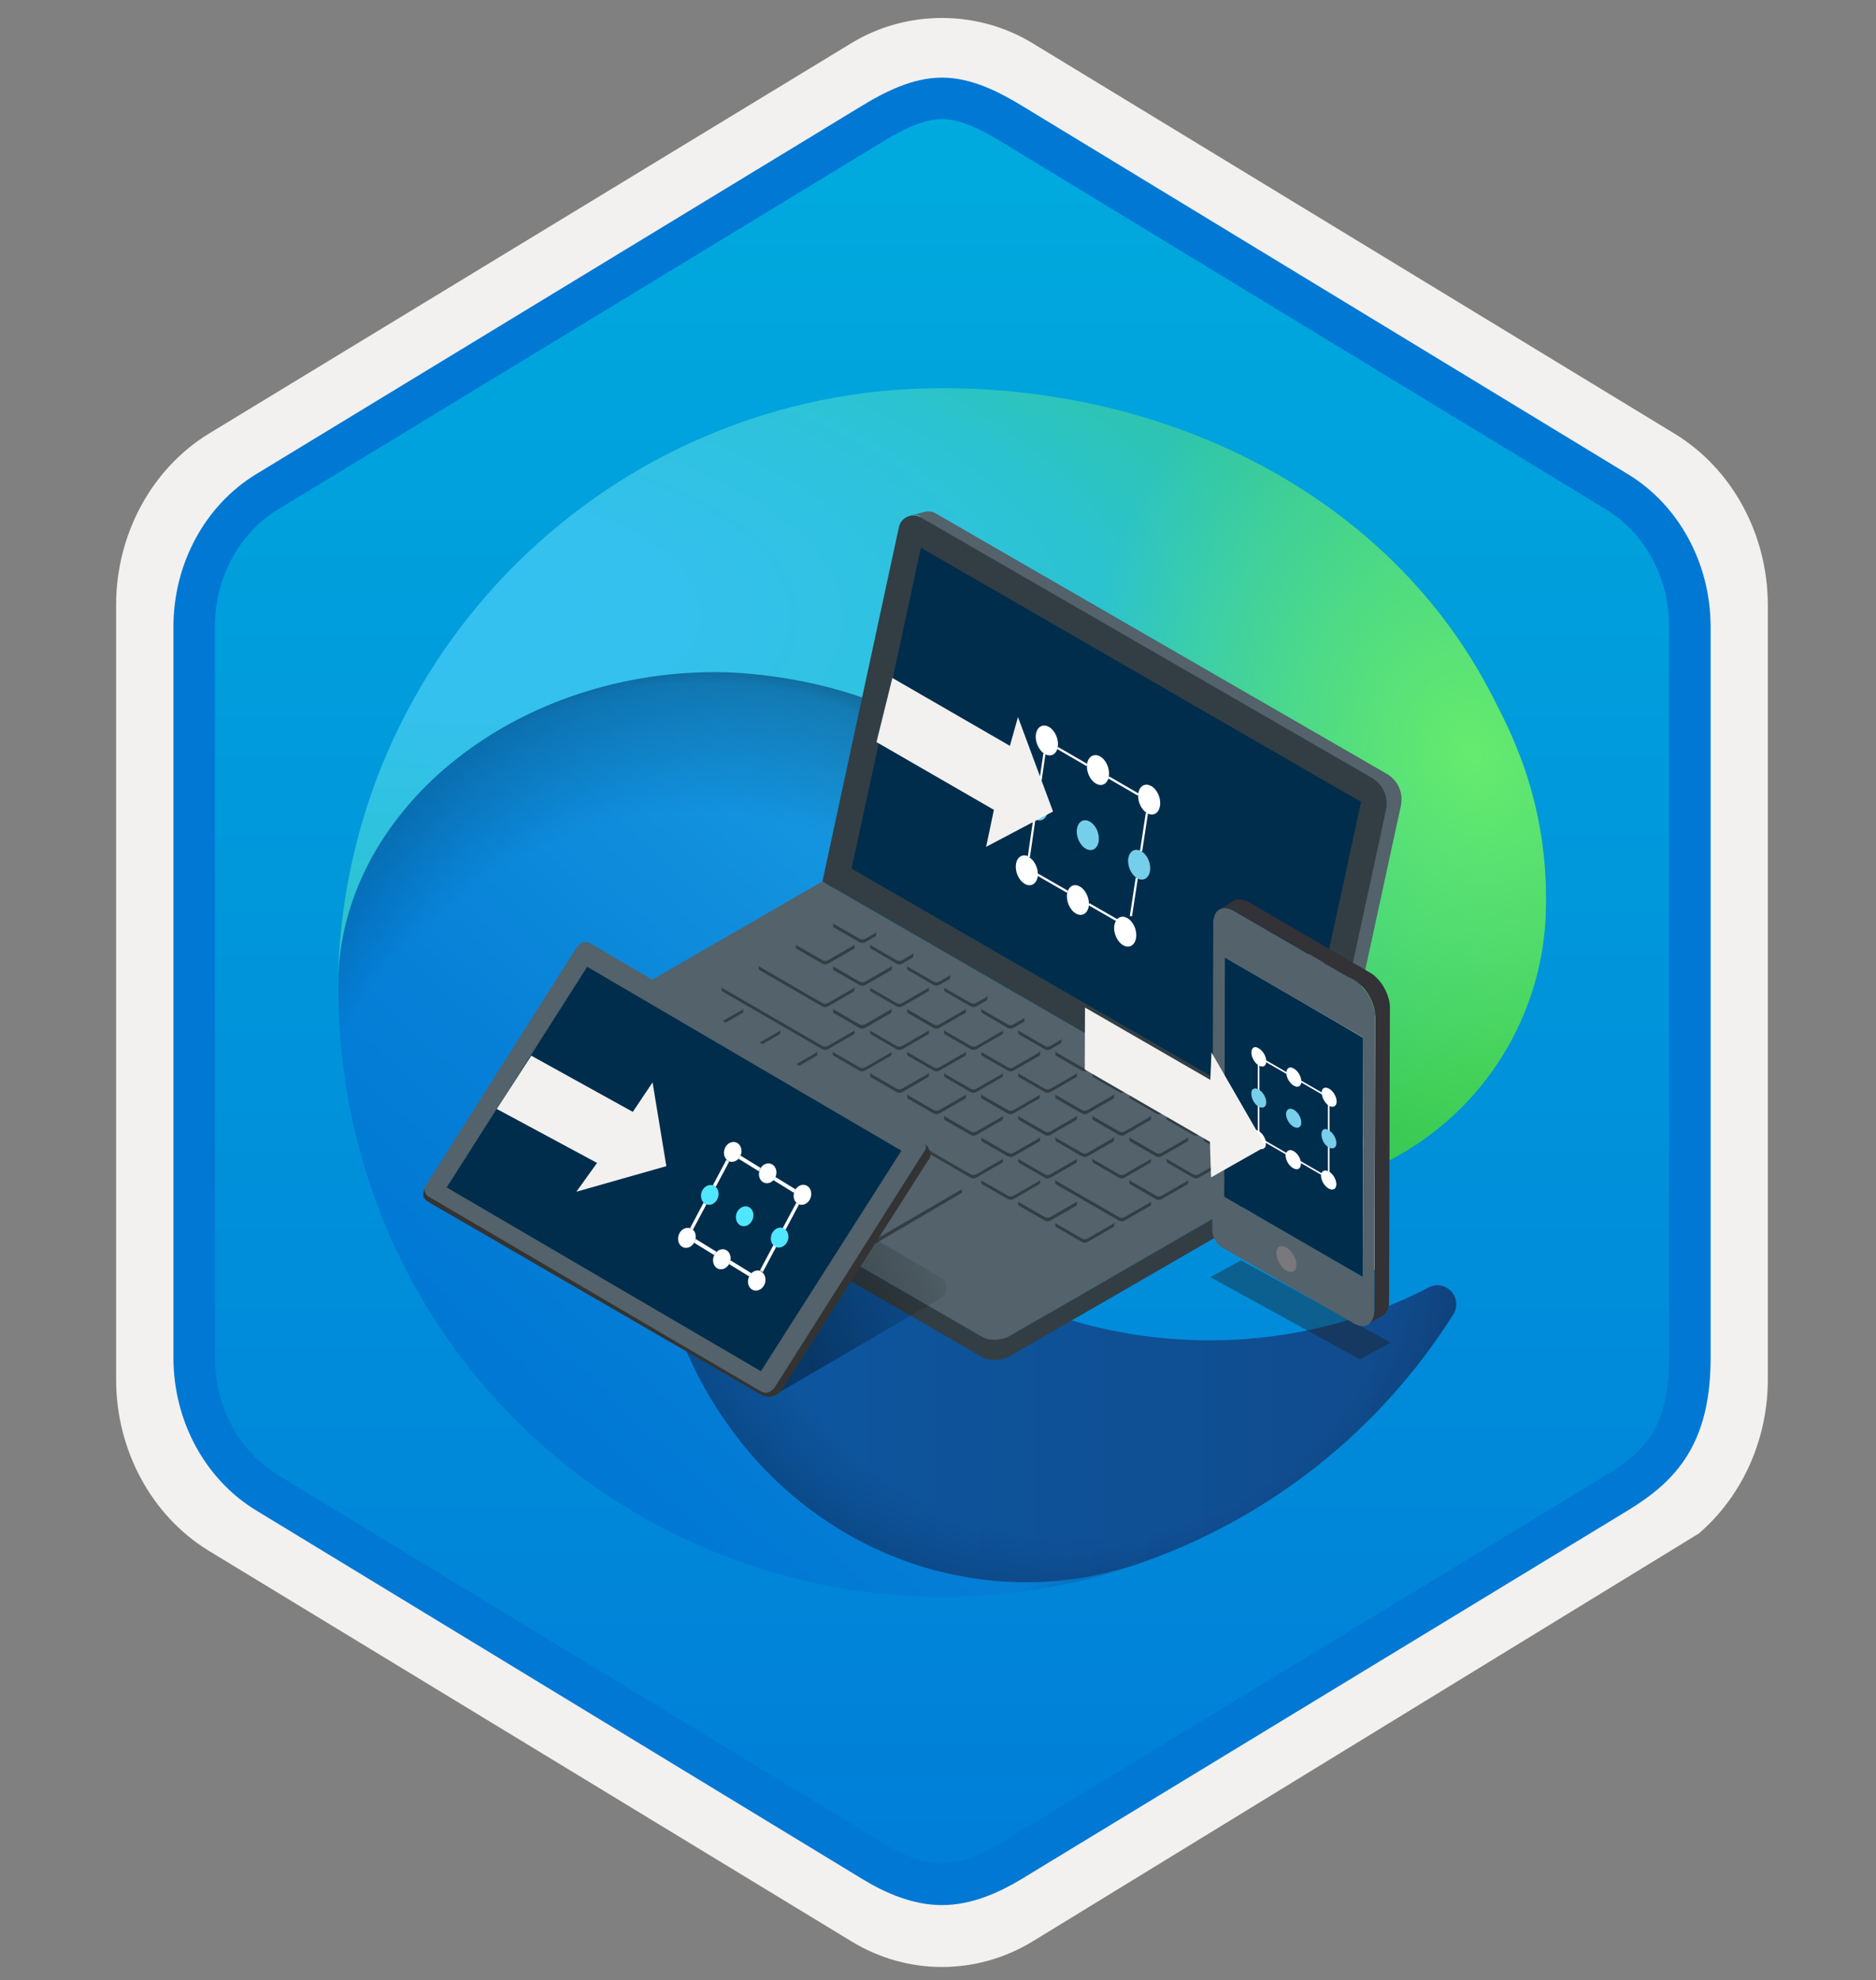 <svg width="181" height="191" viewBox="0 0 181 191" fill="none" xmlns="http://www.w3.org/2000/svg">
<rect x="0" y="0" width="181" height="191" fill="#808080" stroke="none"/>
<path d="M90.883 189.736C87.823 189.736 84.813 188.886 82.153 187.266L20.173 149.606C14.633 146.236 11.203 139.906 11.203 133.066V58.356C11.203 51.536 14.633 45.196 20.173 41.816L82.153 4.156C87.483 0.916 94.303 0.936 99.603 4.156L161.573 41.836C167.113 45.206 170.563 51.536 170.563 58.376V133.076C170.563 138.836 168.113 144.256 164.013 147.826V147.856L99.603 187.286C96.963 188.886 93.943 189.736 90.883 189.736ZM90.233 8.686C88.283 8.686 85.803 9.896 84.093 10.946L23.343 48.136C19.593 50.416 17.473 57.016 17.473 61.766L18.103 133.066C18.103 137.816 21.303 142.086 25.053 144.366L85.453 180.746C88.883 182.836 91.683 182.836 95.113 180.746L156.323 144.276C160.073 141.986 163.093 137.796 163.093 133.066V59.426C163.093 54.686 160.363 49.796 156.593 47.506L96.013 10.946C94.303 9.906 92.183 8.686 90.233 8.686Z" fill="#F2F1F0"/>
<path fill-rule="evenodd" clip-rule="evenodd" d="M82.983 12.266C85.433 10.766 88.153 10.016 90.883 10.016C93.603 10.016 96.333 10.776 98.783 12.266L154.913 46.596C159.933 49.666 163.043 55.416 163.043 61.666V129.766C163.043 135.996 159.943 141.766 154.913 144.836L98.783 179.176C96.333 180.676 93.613 181.426 90.883 181.426C88.163 181.426 85.433 180.686 82.983 179.176L26.853 144.846C21.833 141.776 18.723 136.006 18.723 129.776V61.676C18.723 55.446 21.823 49.696 26.853 46.606L82.983 12.266Z" fill="url(#paint0_linear)"/>
<path d="M97.553 11.906L156.023 47.446C160.303 50.046 163.043 54.996 163.043 60.476V130.956C163.043 138.376 160.293 141.376 156.023 143.986L97.553 179.526C95.463 180.796 93.163 181.766 90.883 181.766C88.603 181.766 86.303 180.806 84.213 179.526L25.753 143.986C21.473 141.386 18.733 136.436 18.733 130.956V60.476C18.733 54.996 21.473 50.056 25.753 47.446L84.213 11.906C86.303 10.636 88.603 9.486 90.883 9.486C93.183 9.486 95.463 10.646 97.553 11.906Z" stroke="#0078D4" stroke-width="4"/>
<path d="M137.805 124.202C136.248 125.021 134.651 125.732 133.001 126.349C127.78 128.308 122.238 129.302 116.655 129.288C95.116 129.288 76.341 114.472 76.341 95.456C76.394 90.262 79.253 85.498 83.816 83.015C64.343 83.834 59.337 104.139 59.337 116.042C59.337 149.673 90.338 153.095 97.021 153.095C100.618 153.095 106.053 152.049 109.314 151.015L109.905 150.814C122.452 146.479 133.148 137.998 140.221 126.779C140.758 125.933 140.503 124.806 139.657 124.269C139.107 123.893 138.396 123.88 137.805 124.202Z" fill="url(#paint1_linear)"/>
<path opacity="0.35" d="M137.805 124.202C136.248 125.021 134.651 125.732 133.001 126.349C127.78 128.308 122.238 129.302 116.655 129.288C95.116 129.288 76.341 114.472 76.341 95.456C76.394 90.262 79.253 85.498 83.816 83.015C64.343 83.834 59.337 104.139 59.337 116.042C59.337 149.673 90.338 153.095 97.021 153.095C100.618 153.095 106.053 152.049 109.314 151.015L109.905 150.814C122.452 146.479 133.148 137.998 140.221 126.779C140.758 125.933 140.503 124.806 139.657 124.269C139.107 123.893 138.396 123.88 137.805 124.202Z" fill="url(#paint2_radial)"/>
<path d="M80.743 147.365C76.676 144.842 73.16 141.541 70.396 137.649C58.425 121.25 62.022 98.261 78.407 86.303C80.125 85.055 81.937 83.955 83.829 83.016C85.252 82.344 87.681 81.137 90.902 81.19C95.518 81.217 99.84 83.418 102.604 87.109C104.443 89.564 105.449 92.53 105.503 95.604C105.503 95.51 116.642 59.369 69.081 59.369C49.098 59.369 32.658 78.332 32.658 94.973C32.578 103.776 34.456 112.486 38.174 120.471C50.722 147.244 81.32 160.383 109.368 151.029C99.772 154.062 89.318 152.72 80.783 147.392L80.743 147.365Z" fill="url(#paint3_linear)"/>
<path opacity="0.41" d="M80.743 147.365C76.676 144.842 73.16 141.541 70.396 137.649C58.425 121.25 62.022 98.261 78.407 86.303C80.125 85.055 81.937 83.955 83.829 83.016C85.252 82.344 87.681 81.137 90.902 81.19C95.518 81.217 99.84 83.418 102.604 87.109C104.443 89.564 105.449 92.53 105.503 95.604C105.503 95.51 116.642 59.369 69.081 59.369C49.098 59.369 32.658 78.332 32.658 94.973C32.578 103.776 34.456 112.486 38.174 120.471C50.722 147.244 81.32 160.383 109.368 151.029C99.772 154.062 89.318 152.72 80.783 147.392L80.743 147.365Z" fill="url(#paint4_radial)"/>
<path d="M101.96 105.226C101.598 105.709 100.457 106.366 100.457 107.802C100.457 108.997 101.235 110.137 102.604 111.09C109.153 115.64 121.5 115.036 121.526 115.036C126.385 115.022 131.135 113.707 135.309 111.238C143.871 106.232 149.145 97.08 149.159 87.162C149.279 76.963 145.522 70.172 143.992 67.166C134.343 48.297 113.515 37.44 90.875 37.44C59.015 37.44 33.047 63.046 32.604 94.906C32.819 78.265 49.353 64.831 69.027 64.831C70.624 64.831 79.709 64.992 88.15 69.421C95.585 73.326 99.491 78.05 102.201 82.72C105.02 87.578 105.516 93.711 105.516 96.154C105.503 98.61 104.255 102.233 101.96 105.226Z" fill="url(#paint5_radial)"/>
<path d="M101.96 105.226C101.598 105.709 100.457 106.366 100.457 107.802C100.457 108.997 101.235 110.137 102.604 111.09C109.153 115.64 121.5 115.036 121.526 115.036C126.385 115.022 131.135 113.707 135.309 111.238C143.871 106.232 149.145 97.08 149.159 87.162C149.279 76.963 145.522 70.172 143.992 67.166C134.343 48.297 113.515 37.44 90.875 37.44C59.015 37.44 33.047 63.046 32.604 94.906C32.819 78.265 49.353 64.831 69.027 64.831C70.624 64.831 79.709 64.992 88.15 69.421C95.585 73.326 99.491 78.05 102.201 82.72C105.02 87.578 105.516 93.711 105.516 96.154C105.503 98.61 104.255 102.233 101.96 105.226Z" fill="url(#paint6_radial)"/>
<path d="M70.731 95.027C70.731 94.436 71.536 93.967 72.529 93.967C73.522 93.967 74.328 94.436 74.328 95.013C74.328 95.604 73.522 96.073 72.529 96.073C71.536 96.087 70.745 95.617 70.731 95.027Z" fill="#75CFEB"/>
<path d="M71.577 95.027C71.577 94.705 72.006 94.436 72.529 94.436C73.053 94.436 73.482 94.691 73.482 95.013C73.482 95.335 73.053 95.604 72.529 95.604C72.006 95.604 71.59 95.349 71.577 95.027Z" fill="white"/>
<path d="M65.886 97.925C65.886 97.335 66.692 96.865 67.685 96.865C68.678 96.865 69.483 97.335 69.483 97.912C69.483 98.502 68.678 98.972 67.685 98.972C66.705 98.972 65.9 98.502 65.886 97.925Z" fill="#60CBEB"/>
<path d="M66.745 97.925C66.745 97.603 67.175 97.335 67.698 97.335C68.222 97.335 68.651 97.59 68.651 97.912C68.651 98.234 68.222 98.502 67.698 98.502C67.175 98.502 66.745 98.234 66.745 97.925Z" fill="white"/>
<path d="M60.867 100.905C60.867 100.314 61.672 99.844 62.666 99.844C63.659 99.844 64.464 100.314 64.464 100.891C64.464 101.482 63.659 101.951 62.666 101.951C61.672 101.965 60.867 101.495 60.867 100.905Z" fill="#49C7F0"/>
<path d="M61.713 100.904C61.713 100.582 62.142 100.314 62.666 100.314C63.189 100.314 63.618 100.569 63.618 100.891C63.618 101.213 63.189 101.482 62.666 101.482C62.129 101.495 61.713 101.227 61.713 100.904Z" fill="white"/>
<path d="M55.58 103.964C55.58 103.374 56.385 102.904 57.378 102.904C58.371 102.904 59.176 103.374 59.176 103.951C59.176 104.541 58.371 105.011 57.378 105.011C56.385 105.024 55.58 104.541 55.58 103.964Z" fill="#3EB8EA"/>
<path d="M56.425 103.964C56.425 103.642 56.855 103.374 57.378 103.374C57.901 103.374 58.331 103.629 58.331 103.951C58.331 104.273 57.901 104.541 57.378 104.541C56.855 104.541 56.425 104.273 56.425 103.964Z" fill="white"/>
<path d="M97.424 128.872C96.645 129.329 95.465 129.369 94.793 128.98L50.225 103.24C49.93 103.065 49.769 102.824 49.769 102.582C49.769 102.287 49.984 101.965 50.413 101.723L79.334 85.029L126.344 112.178L97.424 128.872Z" fill="#53626B"/>
<path d="M97.424 128.872L126.331 112.177L126.237 112.5C125.834 113.855 125.029 114.875 123.808 115.586L97.424 130.818C96.659 131.261 95.465 131.315 94.793 130.925L50.225 105.199C49.89 105.011 49.742 104.743 49.782 104.474L49.769 102.595C49.769 102.85 49.916 103.079 50.225 103.253L94.807 128.993C95.465 129.355 96.659 129.315 97.424 128.872Z" fill="#323E44"/>
<path d="M88.835 49.908C88.634 49.573 88.124 49.653 87.761 49.761L89.224 49.371C89.587 49.291 89.949 49.331 90.271 49.519L133.793 74.641C134.88 75.272 135.416 76.48 135.161 77.715L128.384 108.93C128.049 110.46 127.203 111.48 126.358 112.178L88.835 49.908Z" fill="#53626B"/>
<path d="M86.728 50.848C86.822 50.391 87.117 50.042 87.547 49.841C87.627 49.814 87.694 49.788 87.761 49.761C88.124 49.667 88.486 49.707 88.835 49.908L132.357 75.031C133.444 75.662 133.98 76.869 133.725 78.104L126.358 112.178L79.347 85.029L86.728 50.848Z" fill="#323E44"/>
<path d="M76.864 91.524L79.334 92.947C79.521 93.054 79.723 93.054 79.911 92.947L82.38 91.524C82.434 91.497 82.46 91.443 82.46 91.376V91.054H76.797V91.376C76.77 91.43 76.811 91.497 76.864 91.524ZM93.626 113.587C93.814 113.694 94.015 113.694 94.203 113.587L96.672 112.164C96.726 112.137 96.753 112.084 96.753 112.017V111.694L76.784 103.428V103.75C76.784 103.817 76.811 103.871 76.864 103.897L93.626 113.587ZM69.711 95.644L79.32 101.2C79.508 101.307 79.709 101.307 79.897 101.2L82.367 99.777C82.42 99.751 82.447 99.697 82.447 99.63V99.308L69.631 95.174V95.496C69.631 95.563 69.658 95.617 69.711 95.644ZM73.281 101.844L75.75 103.267C75.938 103.374 76.139 103.374 76.314 103.267L78.783 101.844C78.837 101.817 78.864 101.764 78.864 101.696V101.374H73.201V101.696C73.201 101.764 73.241 101.817 73.281 101.844ZM72.167 101.2C72.355 101.307 72.556 101.307 72.731 101.2L75.2 99.777C75.254 99.751 75.281 99.697 75.281 99.63V99.308H69.617V99.63C69.617 99.683 69.644 99.751 69.698 99.777L72.167 101.2ZM66.128 97.711L68.597 99.133C68.785 99.241 68.987 99.241 69.161 99.133L71.63 97.711C71.684 97.684 71.711 97.63 71.711 97.563V97.241H66.047V97.563C66.047 97.63 66.074 97.684 66.128 97.711ZM91.17 108.044L93.639 109.467C93.827 109.574 94.029 109.574 94.216 109.467L96.686 108.044C96.74 108.017 96.766 107.964 96.766 107.897V107.574H91.09V107.897C91.09 107.95 91.116 108.017 91.17 108.044ZM107.945 117.734C108.133 117.841 108.334 117.841 108.509 117.734L110.978 116.311C111.032 116.284 111.059 116.23 111.059 116.163V115.841L101.812 113.775V114.097C101.812 114.164 101.839 114.217 101.893 114.244L107.945 117.734ZM98.323 116.311L100.792 117.734C100.98 117.841 101.182 117.841 101.356 117.734L103.825 116.311C103.879 116.284 103.906 116.23 103.906 116.163V115.841H98.243V116.163C98.243 116.217 98.269 116.271 98.323 116.311ZM94.753 114.231L97.223 115.653C97.41 115.761 97.612 115.761 97.8 115.653L100.269 114.231C100.323 114.204 100.349 114.15 100.349 114.083V113.761H94.686V114.083C94.659 114.15 94.7 114.204 94.753 114.231ZM94.753 110.111L97.223 111.533C97.41 111.641 97.612 111.641 97.8 111.533L100.269 110.111C100.323 110.084 100.349 110.03 100.349 109.963V109.641H94.686V109.963C94.659 110.017 94.7 110.084 94.753 110.111ZM98.323 112.178L100.792 113.6C100.98 113.707 101.182 113.707 101.356 113.6L103.825 112.178C103.879 112.151 103.906 112.097 103.906 112.03V111.708H98.243V112.03C98.243 112.097 98.269 112.137 98.323 112.178ZM82.903 103.267C83.091 103.374 83.293 103.374 83.467 103.267L85.936 101.844C85.99 101.817 86.017 101.764 86.017 101.696V101.374H80.353V101.696C80.353 101.75 80.38 101.817 80.434 101.844L82.903 103.267ZM86.487 105.333C86.674 105.441 86.876 105.441 87.064 105.333L89.533 103.911C89.587 103.884 89.613 103.83 89.613 103.763V103.441H83.95V103.763C83.95 103.83 83.977 103.884 84.031 103.911L86.487 105.333ZM87.6 105.977L90.07 107.4C90.257 107.507 90.459 107.507 90.647 107.4L93.116 105.977C93.17 105.951 93.197 105.897 93.197 105.83V105.508H87.533V105.83C87.52 105.897 87.547 105.937 87.6 105.977ZM101.906 118.364L104.376 119.787C104.563 119.894 104.765 119.894 104.953 119.787L107.422 118.364C107.476 118.337 107.502 118.284 107.502 118.217V117.895H101.826V118.217C101.826 118.284 101.853 118.337 101.906 118.364ZM107.945 113.587C108.133 113.694 108.334 113.694 108.509 113.587L110.978 112.164C111.032 112.137 111.059 112.084 111.059 112.017V111.694H105.395V112.017C105.395 112.084 105.422 112.137 105.476 112.164L107.945 113.587ZM111.515 115.667C111.703 115.774 111.904 115.774 112.079 115.667L114.548 114.244C114.602 114.217 114.629 114.164 114.629 114.097V113.775H108.965V114.097C108.965 114.164 108.992 114.217 109.046 114.244L111.515 115.667ZM79.32 97.067C79.508 97.174 79.709 97.174 79.897 97.067L82.367 95.644C82.42 95.617 82.447 95.563 82.447 95.496V95.174L73.201 93.108V93.43C73.201 93.483 73.227 93.55 73.281 93.577L79.32 97.067ZM82.903 99.147C83.091 99.254 83.293 99.254 83.48 99.147L85.95 97.724C86.003 97.697 86.03 97.644 86.03 97.576V97.254H80.367V97.576C80.367 97.63 80.394 97.697 80.447 97.724L82.903 99.147ZM97.209 107.4C97.397 107.507 97.598 107.507 97.773 107.4L100.242 105.977C100.296 105.951 100.323 105.897 100.323 105.83V105.508H94.659V105.83C94.659 105.897 94.686 105.951 94.74 105.977L97.209 107.4ZM100.792 109.467C100.98 109.574 101.182 109.574 101.356 109.467L103.825 108.044C103.879 108.017 103.906 107.964 103.906 107.897V107.574H98.243V107.897C98.243 107.964 98.269 108.017 98.323 108.044L100.792 109.467ZM104.376 111.533C104.563 111.641 104.765 111.641 104.939 111.533L107.409 110.111C107.462 110.084 107.489 110.03 107.489 109.963V109.641H101.826V109.963C101.826 110.017 101.853 110.084 101.906 110.111L104.376 111.533ZM86.487 101.2C86.674 101.307 86.876 101.307 87.064 101.2L89.533 99.777C89.587 99.751 89.613 99.697 89.613 99.63V99.308H83.95V99.63C83.95 99.683 83.977 99.751 84.031 99.777L86.487 101.2ZM87.6 101.844L90.07 103.267C90.257 103.374 90.459 103.374 90.647 103.267L93.116 101.844C93.17 101.817 93.197 101.764 93.197 101.696V101.374H87.533V101.696C87.52 101.764 87.547 101.817 87.6 101.844ZM93.626 105.333C93.814 105.441 94.015 105.441 94.203 105.333L96.672 103.911C96.726 103.884 96.753 103.83 96.753 103.763V103.441H91.09V103.763C91.09 103.817 91.116 103.884 91.17 103.911L93.626 105.333ZM100.792 105.333C100.98 105.441 101.182 105.441 101.356 105.333L103.825 103.911C103.879 103.884 103.906 103.83 103.906 103.763V103.441H98.243V103.763C98.243 103.83 98.269 103.884 98.323 103.911L100.792 105.333ZM116.212 110.111L118.681 111.533C118.869 111.641 119.071 111.641 119.245 111.533L120.211 110.97C120.265 110.943 120.292 110.889 120.292 110.822V110.5L116.132 109.628V109.95C116.132 110.017 116.158 110.071 116.212 110.111ZM80.447 89.457L82.917 90.88C83.105 90.987 83.306 90.987 83.494 90.88L84.46 90.316C84.514 90.289 84.54 90.236 84.54 90.168V89.846L80.38 88.974V89.296C80.353 89.363 80.38 89.417 80.447 89.457ZM86.487 92.947C86.674 93.054 86.876 93.054 87.064 92.947L88.03 92.383C88.084 92.356 88.11 92.302 88.11 92.235V91.913L83.95 91.041V91.363C83.95 91.417 83.977 91.484 84.031 91.51L86.487 92.947ZM90.056 95C90.244 95.107 90.445 95.107 90.633 95L91.6 94.45C91.653 94.423 91.68 94.369 91.68 94.302V93.98L87.52 93.108V93.43C87.52 93.497 87.547 93.55 87.6 93.577L90.056 95ZM91.17 95.644L93.639 97.067C93.827 97.174 94.029 97.174 94.216 97.067L95.183 96.503C95.236 96.476 95.263 96.422 95.263 96.355V96.033L91.103 95.161V95.483C91.09 95.563 91.116 95.617 91.17 95.644ZM97.209 99.147C97.397 99.254 97.598 99.254 97.786 99.147L98.752 98.583C98.806 98.556 98.833 98.502 98.833 98.435V98.113L94.673 97.241V97.563C94.673 97.617 94.7 97.684 94.753 97.711L97.209 99.147ZM98.323 99.791L100.792 101.213C100.98 101.321 101.182 101.321 101.356 101.213L102.322 100.65C102.376 100.623 102.403 100.569 102.403 100.502V100.18L98.243 99.308V99.63C98.243 99.697 98.269 99.751 98.323 99.791ZM101.906 101.844L104.376 103.267C104.563 103.374 104.765 103.374 104.953 103.267L105.919 102.703C105.973 102.676 105.999 102.622 105.999 102.555V102.233L101.839 101.361V101.683C101.826 101.764 101.853 101.817 101.906 101.844ZM105.489 103.911L107.959 105.333C108.147 105.441 108.348 105.441 108.536 105.333L109.502 104.783C109.556 104.756 109.583 104.703 109.583 104.635V104.313L105.422 103.441V103.763C105.395 103.83 105.422 103.871 105.489 103.911ZM109.059 105.977L111.528 107.4C111.716 107.507 111.918 107.507 112.106 107.4L113.072 106.836C113.125 106.81 113.152 106.756 113.152 106.689V106.367L108.992 105.494V105.816C108.965 105.897 109.005 105.937 109.059 105.977ZM112.629 108.044L115.098 109.467C115.286 109.574 115.487 109.574 115.675 109.467L116.642 108.903C116.695 108.876 116.722 108.823 116.722 108.755V108.433L112.562 107.561V107.897C112.548 107.95 112.575 108.017 112.629 108.044ZM115.098 113.587C115.286 113.694 115.487 113.694 115.675 113.587L118.145 112.164C118.198 112.137 118.225 112.084 118.225 112.017V111.694H112.562V112.017C112.562 112.084 112.589 112.137 112.642 112.164L115.098 113.587ZM104.376 107.4C104.563 107.507 104.765 107.507 104.939 107.4L107.409 105.977C107.462 105.951 107.489 105.897 107.489 105.83V105.508H101.826V105.83C101.826 105.897 101.853 105.951 101.906 105.977L104.376 107.4ZM107.945 109.467C108.133 109.574 108.334 109.574 108.509 109.467L110.978 108.044C111.032 108.017 111.059 107.964 111.059 107.897V107.574H105.395V107.897C105.395 107.964 105.422 108.017 105.476 108.044L107.945 109.467ZM90.056 99.147C90.244 99.254 90.445 99.254 90.633 99.147L93.103 97.724C93.156 97.697 93.183 97.644 93.183 97.576V97.254H87.52V97.576C87.52 97.63 87.547 97.697 87.6 97.724L90.056 99.147ZM91.17 99.777L93.639 101.2C93.827 101.307 94.029 101.307 94.216 101.2L96.686 99.777C96.74 99.751 96.766 99.697 96.766 99.63V99.308H91.09V99.63C91.09 99.697 91.116 99.751 91.17 99.777ZM94.753 101.844L97.223 103.267C97.41 103.374 97.612 103.374 97.8 103.267L100.269 101.844C100.323 101.817 100.349 101.764 100.349 101.696V101.374H94.686V101.696C94.659 101.764 94.7 101.817 94.753 101.844ZM111.515 111.533C111.703 111.641 111.904 111.641 112.079 111.533L114.548 110.111C114.602 110.084 114.629 110.03 114.629 109.963V109.641H108.965V109.963C108.965 110.017 108.992 110.084 109.046 110.111L111.515 111.533ZM86.487 97.067C86.674 97.174 86.876 97.174 87.064 97.067L89.533 95.644C89.587 95.617 89.613 95.563 89.613 95.496V95.174H83.95V95.496C83.95 95.563 83.977 95.617 84.031 95.644L86.487 97.067ZM80.447 93.591L82.917 95.013C83.105 95.121 83.306 95.121 83.494 95.013L85.963 93.591C86.017 93.564 86.044 93.51 86.044 93.443V93.121H80.38V93.443C80.353 93.497 80.38 93.55 80.447 93.591Z" fill="#323E44"/>
<path d="M115.098 109.131C115.286 109.239 115.487 109.239 115.662 109.131L116.628 108.568C116.682 108.541 116.709 108.487 116.709 108.42C116.709 108.353 116.682 108.299 116.628 108.272L114.159 106.85C113.971 106.742 113.77 106.742 113.595 106.85L112.629 107.413C112.575 107.44 112.548 107.494 112.548 107.561C112.548 107.628 112.575 107.682 112.629 107.709L115.098 109.131ZM104.376 102.931C104.563 103.039 104.765 103.039 104.953 102.931L105.919 102.381C105.973 102.354 105.999 102.3 105.999 102.233C105.999 102.166 105.973 102.113 105.919 102.086L103.45 100.663C103.262 100.556 103.06 100.556 102.886 100.663L101.92 101.227C101.866 101.254 101.839 101.307 101.839 101.374C101.839 101.428 101.866 101.495 101.92 101.522L104.376 102.931ZM118.681 111.198C118.869 111.305 119.071 111.305 119.245 111.198L120.211 110.648C120.265 110.621 120.292 110.567 120.292 110.5C120.292 110.433 120.265 110.379 120.211 110.352L117.742 108.93C117.554 108.823 117.353 108.823 117.165 108.93L116.199 109.494C116.145 109.52 116.118 109.574 116.118 109.641C116.118 109.695 116.145 109.762 116.199 109.789L118.681 111.198ZM101.906 118.042L104.376 119.465C104.563 119.572 104.765 119.572 104.939 119.465L107.409 118.042C107.462 118.015 107.489 117.962 107.489 117.895C107.489 117.828 107.462 117.774 107.409 117.747L104.939 116.324C104.751 116.217 104.55 116.217 104.376 116.324L101.906 117.747C101.853 117.774 101.826 117.828 101.826 117.895C101.826 117.948 101.853 118.002 101.906 118.042ZM112.629 111.842L115.098 113.265C115.286 113.372 115.487 113.372 115.662 113.265L118.131 111.842C118.185 111.815 118.212 111.762 118.212 111.695C118.212 111.627 118.185 111.574 118.131 111.547L115.662 110.124C115.474 110.017 115.273 110.017 115.098 110.124L112.629 111.547C112.575 111.574 112.548 111.627 112.548 111.695C112.548 111.748 112.589 111.815 112.629 111.842ZM76.864 91.189L79.334 92.611C79.521 92.718 79.723 92.718 79.911 92.611L82.38 91.189C82.434 91.162 82.46 91.108 82.46 91.041C82.46 90.974 82.434 90.92 82.38 90.893L79.911 89.471C79.723 89.363 79.521 89.363 79.334 89.471L76.864 90.893C76.811 90.92 76.784 90.974 76.784 91.041C76.77 91.108 76.811 91.162 76.864 91.189ZM80.447 93.255L82.917 94.678C83.105 94.785 83.306 94.785 83.494 94.678L85.963 93.255C86.017 93.228 86.044 93.175 86.044 93.108C86.044 93.04 86.017 92.987 85.963 92.96L83.494 91.537C83.306 91.43 83.105 91.43 82.917 91.537L80.447 92.96C80.394 92.987 80.367 93.04 80.367 93.108C80.353 93.161 80.38 93.228 80.447 93.255ZM86.487 96.744C86.674 96.852 86.876 96.852 87.064 96.744L89.533 95.322C89.587 95.295 89.613 95.241 89.613 95.174C89.613 95.107 89.587 95.053 89.533 95.027L87.064 93.604C86.876 93.497 86.674 93.497 86.487 93.604L84.017 95.027C83.963 95.053 83.937 95.107 83.937 95.174C83.937 95.228 83.963 95.295 84.017 95.322L86.487 96.744ZM87.6 97.389L90.07 98.811C90.257 98.918 90.459 98.918 90.647 98.811L93.116 97.389C93.17 97.362 93.197 97.308 93.197 97.241C93.197 97.187 93.17 97.12 93.116 97.093L90.647 95.671C90.459 95.564 90.257 95.564 90.07 95.671L87.6 97.093C87.547 97.12 87.52 97.174 87.52 97.241C87.52 97.308 87.547 97.348 87.6 97.389ZM91.183 99.455L93.653 100.878C93.841 100.985 94.042 100.985 94.23 100.878L96.699 99.455C96.753 99.428 96.78 99.375 96.78 99.308C96.78 99.241 96.753 99.187 96.699 99.16L94.23 97.737C94.042 97.63 93.841 97.63 93.653 97.737L91.183 99.16C91.13 99.187 91.103 99.241 91.103 99.308C91.09 99.361 91.116 99.415 91.183 99.455ZM94.753 101.522L97.223 102.945C97.41 103.052 97.612 103.052 97.786 102.945L100.256 101.522C100.309 101.495 100.336 101.442 100.336 101.374C100.336 101.307 100.309 101.254 100.256 101.227L97.786 99.804C97.598 99.697 97.397 99.697 97.223 99.804L94.753 101.227C94.7 101.254 94.673 101.307 94.673 101.374C94.659 101.428 94.7 101.495 94.753 101.522ZM98.323 103.589L100.792 105.011C100.98 105.119 101.182 105.119 101.356 105.011L103.825 103.589C103.879 103.562 103.906 103.508 103.906 103.441C103.906 103.374 103.879 103.32 103.825 103.293L101.356 101.871C101.168 101.764 100.967 101.764 100.792 101.871L98.323 103.293C98.269 103.32 98.243 103.374 98.243 103.441C98.243 103.508 98.269 103.548 98.323 103.589ZM101.906 105.642L104.376 107.065C104.563 107.172 104.765 107.172 104.939 107.065L107.409 105.642C107.462 105.615 107.489 105.561 107.489 105.494C107.489 105.427 107.462 105.374 107.409 105.347L104.939 103.924C104.751 103.817 104.55 103.817 104.376 103.924L101.906 105.347C101.853 105.374 101.826 105.427 101.826 105.494C101.826 105.561 101.853 105.615 101.906 105.642ZM105.489 107.709L107.959 109.131C108.147 109.239 108.348 109.239 108.522 109.131L110.992 107.709C111.045 107.682 111.072 107.628 111.072 107.561C111.072 107.507 111.045 107.44 110.992 107.413L108.522 105.991C108.334 105.884 108.133 105.884 107.959 105.991L105.489 107.413C105.436 107.44 105.409 107.494 105.409 107.561C105.395 107.628 105.422 107.682 105.489 107.709ZM109.059 109.775L111.528 111.198C111.716 111.305 111.918 111.305 112.092 111.198L114.561 109.775C114.615 109.749 114.642 109.695 114.642 109.628C114.642 109.561 114.615 109.507 114.561 109.48L112.092 108.058C111.904 107.95 111.703 107.95 111.528 108.058L109.059 109.48C109.005 109.507 108.979 109.561 108.979 109.628C108.965 109.695 109.005 109.749 109.059 109.775ZM109.059 113.909L111.528 115.331C111.716 115.439 111.918 115.439 112.092 115.331L114.561 113.909C114.615 113.882 114.642 113.828 114.642 113.761C114.642 113.694 114.615 113.64 114.561 113.614L112.092 112.191C111.904 112.084 111.703 112.084 111.528 112.191L109.059 113.614C109.005 113.64 108.979 113.694 108.979 113.761C108.965 113.828 109.005 113.882 109.059 113.909ZM79.32 96.744C79.508 96.852 79.709 96.852 79.897 96.744L82.367 95.322C82.42 95.295 82.447 95.241 82.447 95.174C82.447 95.107 82.42 95.053 82.367 95.027L76.327 91.537C76.139 91.43 75.938 91.43 75.764 91.537L73.294 92.96C73.241 92.987 73.214 93.04 73.214 93.108C73.214 93.175 73.241 93.228 73.294 93.255L79.32 96.744ZM82.903 98.798C83.091 98.905 83.293 98.905 83.48 98.798L85.95 97.375C86.003 97.348 86.03 97.295 86.03 97.228C86.03 97.174 86.003 97.107 85.95 97.08L83.48 95.657C83.293 95.55 83.091 95.55 82.903 95.657L80.434 97.08C80.38 97.107 80.353 97.16 80.353 97.228C80.353 97.295 80.38 97.348 80.434 97.375L82.903 98.798ZM84.017 99.455L86.487 100.878C86.674 100.985 86.876 100.985 87.064 100.878L89.533 99.455C89.587 99.428 89.613 99.375 89.613 99.308C89.613 99.241 89.587 99.187 89.533 99.16L87.064 97.737C86.876 97.63 86.674 97.63 86.487 97.737L84.017 99.16C83.963 99.187 83.937 99.241 83.937 99.308C83.937 99.375 83.963 99.415 84.017 99.455ZM87.6 101.522L90.07 102.945C90.257 103.052 90.459 103.052 90.647 102.945L93.116 101.522C93.17 101.495 93.197 101.442 93.197 101.374C93.197 101.307 93.17 101.254 93.116 101.227L90.647 99.804C90.459 99.697 90.257 99.697 90.07 99.804L87.6 101.227C87.547 101.254 87.52 101.307 87.52 101.374C87.52 101.428 87.547 101.495 87.6 101.522ZM91.17 103.589L93.639 105.011C93.827 105.119 94.029 105.119 94.216 105.011L96.686 103.589C96.74 103.562 96.766 103.508 96.766 103.441C96.766 103.374 96.74 103.32 96.686 103.293L94.216 101.871C94.029 101.764 93.827 101.764 93.639 101.871L91.17 103.293C91.116 103.32 91.09 103.374 91.09 103.441C91.09 103.508 91.116 103.548 91.17 103.589ZM94.753 105.642L97.223 107.065C97.41 107.172 97.612 107.172 97.8 107.065L100.269 105.642C100.323 105.615 100.349 105.561 100.349 105.494C100.349 105.427 100.323 105.374 100.269 105.347L97.8 103.924C97.612 103.817 97.41 103.817 97.223 103.924L94.753 105.347C94.7 105.374 94.673 105.427 94.673 105.494C94.659 105.561 94.7 105.615 94.753 105.642ZM98.323 107.709L100.792 109.131C100.98 109.239 101.182 109.239 101.356 109.131L103.825 107.709C103.879 107.682 103.906 107.628 103.906 107.561C103.906 107.507 103.879 107.44 103.825 107.413L101.356 105.991C101.168 105.884 100.967 105.884 100.792 105.991L98.323 107.413C98.269 107.44 98.243 107.494 98.243 107.561C98.243 107.628 98.269 107.682 98.323 107.709ZM101.906 109.775L104.376 111.198C104.563 111.305 104.765 111.305 104.939 111.198L107.409 109.775C107.462 109.749 107.489 109.695 107.489 109.628C107.489 109.561 107.462 109.507 107.409 109.48L104.939 108.058C104.751 107.95 104.55 107.95 104.376 108.058L101.906 109.48C101.853 109.507 101.826 109.561 101.826 109.628C101.826 109.695 101.853 109.749 101.906 109.775ZM105.489 111.842L107.945 113.265C108.133 113.372 108.334 113.372 108.509 113.265L110.978 111.842C111.032 111.815 111.059 111.762 111.059 111.695C111.059 111.627 111.032 111.574 110.978 111.547L108.509 110.124C108.321 110.017 108.12 110.017 107.945 110.124L105.476 111.547C105.422 111.574 105.395 111.627 105.395 111.695C105.395 111.748 105.422 111.815 105.489 111.842ZM101.906 113.909L107.945 117.398C108.133 117.505 108.334 117.505 108.509 117.398L110.978 115.976C111.032 115.949 111.059 115.895 111.059 115.828C111.059 115.774 111.032 115.707 110.978 115.68L104.939 112.191C104.751 112.084 104.55 112.084 104.376 112.191L101.906 113.614C101.853 113.64 101.826 113.694 101.826 113.761C101.826 113.828 101.853 113.882 101.906 113.909ZM79.32 100.878C79.508 100.985 79.709 100.985 79.897 100.878L82.367 99.455C82.42 99.428 82.447 99.375 82.447 99.308C82.447 99.241 82.42 99.187 82.367 99.16L72.758 93.604C72.57 93.497 72.368 93.497 72.181 93.604L69.711 95.027C69.658 95.053 69.631 95.107 69.631 95.174C69.631 95.228 69.658 95.295 69.711 95.322L79.32 100.878ZM80.447 101.522L82.917 102.945C83.105 103.052 83.306 103.052 83.494 102.945L85.963 101.522C86.017 101.495 86.044 101.442 86.044 101.374C86.044 101.307 86.017 101.254 85.963 101.227L83.494 99.804C83.306 99.697 83.105 99.697 82.917 99.804L80.447 101.227C80.394 101.254 80.367 101.307 80.367 101.374C80.353 101.428 80.38 101.495 80.447 101.522ZM86.487 104.998C86.674 105.105 86.876 105.105 87.064 104.998L89.533 103.575C89.587 103.548 89.613 103.495 89.613 103.428C89.613 103.361 89.587 103.307 89.533 103.28L87.064 101.858C86.876 101.75 86.674 101.75 86.487 101.858L84.017 103.28C83.963 103.307 83.937 103.361 83.937 103.428C83.937 103.495 83.963 103.548 84.017 103.575L86.487 104.998ZM87.6 105.642L90.07 107.065C90.257 107.172 90.459 107.172 90.647 107.065L93.116 105.642C93.17 105.615 93.197 105.561 93.197 105.494C93.197 105.427 93.17 105.374 93.116 105.347L90.647 103.924C90.459 103.817 90.257 103.817 90.07 103.924L87.6 105.347C87.547 105.374 87.52 105.427 87.52 105.494C87.52 105.561 87.547 105.615 87.6 105.642ZM91.183 107.709L93.653 109.131C93.841 109.239 94.042 109.239 94.23 109.131L96.699 107.709C96.753 107.682 96.78 107.628 96.78 107.561C96.78 107.507 96.753 107.44 96.699 107.413L94.23 105.991C94.042 105.884 93.841 105.884 93.653 105.991L91.183 107.413C91.13 107.44 91.103 107.494 91.103 107.561C91.09 107.628 91.116 107.682 91.183 107.709ZM94.753 109.775L97.223 111.198C97.41 111.305 97.612 111.305 97.8 111.198L100.269 109.775C100.323 109.749 100.349 109.695 100.349 109.628C100.349 109.561 100.323 109.507 100.269 109.48L97.8 108.058C97.612 107.95 97.41 107.95 97.223 108.058L94.753 109.48C94.7 109.507 94.673 109.561 94.673 109.628C94.659 109.695 94.7 109.749 94.753 109.775ZM98.323 111.842L100.792 113.265C100.98 113.372 101.182 113.372 101.356 113.265L103.825 111.842C103.879 111.815 103.906 111.762 103.906 111.695C103.906 111.627 103.879 111.574 103.825 111.547L101.356 110.124C101.168 110.017 100.967 110.017 100.792 110.124L98.323 111.547C98.269 111.574 98.243 111.627 98.243 111.695C98.243 111.748 98.269 111.815 98.323 111.842ZM66.128 97.389L68.597 98.811C68.785 98.918 68.987 98.918 69.161 98.811L71.63 97.389C71.684 97.362 71.711 97.308 71.711 97.241C71.711 97.187 71.684 97.12 71.63 97.093L69.161 95.671C68.973 95.564 68.772 95.564 68.597 95.671L66.128 97.093C66.074 97.12 66.047 97.174 66.047 97.241C66.047 97.308 66.074 97.348 66.128 97.389ZM69.711 99.455L72.181 100.878C72.368 100.985 72.57 100.985 72.744 100.878L75.213 99.455C75.267 99.428 75.294 99.375 75.294 99.308C75.294 99.241 75.267 99.187 75.213 99.16L72.744 97.737C72.556 97.63 72.355 97.63 72.181 97.737L69.711 99.16C69.658 99.187 69.631 99.241 69.631 99.308C69.631 99.375 69.658 99.415 69.711 99.455ZM73.281 101.522L75.75 102.945C75.938 103.052 76.139 103.052 76.314 102.945L78.783 101.522C78.837 101.495 78.864 101.442 78.864 101.374C78.864 101.307 78.837 101.254 78.783 101.227L76.314 99.804C76.126 99.697 75.925 99.697 75.75 99.804L73.281 101.227C73.227 101.254 73.201 101.307 73.201 101.374C73.201 101.428 73.241 101.495 73.281 101.522ZM93.626 113.265C93.814 113.372 94.015 113.372 94.203 113.265L96.672 111.842C96.726 111.815 96.753 111.762 96.753 111.695C96.753 111.627 96.726 111.574 96.672 111.547C91.076 108.326 85.493 105.092 79.897 101.871C79.709 101.764 79.508 101.764 79.32 101.871L76.851 103.293C76.797 103.32 76.77 103.374 76.77 103.441C76.77 103.508 76.797 103.562 76.851 103.589C82.447 106.81 88.043 110.03 93.626 113.265ZM94.753 113.909L97.223 115.331C97.41 115.439 97.612 115.439 97.8 115.331L100.269 113.909C100.323 113.882 100.349 113.828 100.349 113.761C100.349 113.694 100.323 113.64 100.269 113.614L97.8 112.191C97.612 112.084 97.41 112.084 97.223 112.191L94.753 113.614C94.7 113.64 94.673 113.694 94.673 113.761C94.659 113.828 94.7 113.882 94.753 113.909ZM98.323 115.976L100.792 117.385C100.98 117.492 101.182 117.492 101.356 117.385L103.825 115.962C103.879 115.935 103.906 115.882 103.906 115.815C103.906 115.761 103.879 115.694 103.825 115.667L101.356 114.258C101.168 114.15 100.967 114.15 100.792 114.258L98.323 115.667C98.269 115.694 98.243 115.747 98.243 115.815C98.243 115.895 98.269 115.935 98.323 115.976ZM80.447 89.122L82.917 90.544C83.105 90.652 83.306 90.652 83.494 90.544L84.46 89.994C84.514 89.967 84.54 89.914 84.54 89.847C84.54 89.793 84.514 89.726 84.46 89.699L81.991 88.276C81.803 88.169 81.602 88.169 81.427 88.276L80.461 88.84C80.407 88.867 80.38 88.921 80.38 88.988C80.353 89.041 80.38 89.095 80.447 89.122ZM86.487 92.611C86.674 92.718 86.876 92.718 87.064 92.611L88.03 92.047C88.084 92.02 88.11 91.967 88.11 91.9C88.11 91.833 88.084 91.779 88.03 91.752L85.561 90.33C85.373 90.222 85.171 90.222 84.983 90.33L84.017 90.893C83.963 90.92 83.937 90.974 83.937 91.041C83.937 91.108 83.963 91.162 84.017 91.189L86.487 92.611ZM90.056 94.678C90.244 94.785 90.445 94.785 90.633 94.678L91.6 94.114C91.653 94.087 91.68 94.034 91.68 93.966C91.68 93.899 91.653 93.846 91.6 93.819L89.13 92.396C88.942 92.289 88.741 92.289 88.553 92.396L87.587 92.96C87.533 92.987 87.506 93.04 87.506 93.108C87.506 93.175 87.533 93.228 87.587 93.255L90.056 94.678ZM93.626 96.731C93.814 96.838 94.015 96.838 94.203 96.731L95.169 96.181C95.223 96.154 95.25 96.1 95.25 96.033C95.25 95.966 95.223 95.912 95.169 95.886L92.7 94.463C92.512 94.356 92.311 94.356 92.123 94.463L91.157 95.027C91.103 95.053 91.076 95.107 91.076 95.174C91.076 95.241 91.103 95.295 91.157 95.322L93.626 96.731ZM94.753 97.389L97.223 98.811C97.41 98.918 97.612 98.918 97.786 98.811L98.752 98.248C98.806 98.221 98.833 98.167 98.833 98.1C98.833 98.033 98.806 97.979 98.752 97.952L96.283 96.53C96.095 96.422 95.894 96.422 95.719 96.53L94.753 97.093C94.7 97.12 94.673 97.174 94.673 97.241C94.659 97.308 94.7 97.348 94.753 97.389ZM100.792 100.878C100.98 100.985 101.182 100.985 101.356 100.878L102.322 100.314C102.376 100.287 102.403 100.234 102.403 100.167C102.403 100.099 102.376 100.046 102.322 100.019L99.853 98.596C99.665 98.489 99.464 98.489 99.289 98.596L98.323 99.16C98.269 99.187 98.243 99.241 98.243 99.308C98.243 99.375 98.269 99.428 98.323 99.455L100.792 100.878ZM105.489 103.575L107.959 104.998C108.147 105.105 108.348 105.105 108.522 104.998L109.489 104.448C109.542 104.421 109.569 104.367 109.569 104.3C109.569 104.246 109.542 104.179 109.489 104.152L107.019 102.73C106.831 102.622 106.63 102.622 106.456 102.73L105.489 103.293C105.436 103.32 105.409 103.374 105.409 103.441C105.395 103.495 105.422 103.548 105.489 103.575ZM109.059 105.642L111.528 107.065C111.716 107.172 111.918 107.172 112.092 107.065L113.058 106.501C113.112 106.474 113.139 106.42 113.139 106.353C113.139 106.286 113.112 106.233 113.058 106.206L110.589 104.783C110.401 104.676 110.2 104.676 110.025 104.783L109.059 105.347C109.005 105.374 108.979 105.427 108.979 105.494C108.965 105.561 109.005 105.615 109.059 105.642Z" fill="#53626B"/>
<path d="M131.323 77.326C130.209 82.492 129.095 87.646 127.968 92.812C126.854 97.966 125.74 103.133 124.627 108.286C117.541 104.193 110.468 100.113 103.382 96.033C96.31 91.954 89.224 87.86 82.152 83.781C82.272 83.244 82.38 82.707 82.514 82.17C83.628 77.017 84.406 73.474 85.507 68.321C86.621 63.167 87.734 58.001 88.848 52.834C95.921 56.913 102.993 61.007 110.079 65.086C117.152 69.18 123.956 73.098 131.041 77.191C131.122 77.218 131.216 77.285 131.323 77.326Z" fill="#002D4C"/>
<path d="M83.024 120.458C83.212 120.565 83.413 120.565 83.601 120.458L92.727 115.103C92.781 115.076 92.807 115.022 92.807 114.955V114.633L66.168 110.299V110.621C66.168 110.688 66.195 110.741 66.249 110.768L83.024 120.458Z" fill="#323E44"/>
<path d="M83.024 120.069C83.212 120.176 83.413 120.176 83.588 120.069L92.74 114.754C92.794 114.728 92.821 114.674 92.821 114.607C92.821 114.54 92.794 114.486 92.74 114.459C87.144 111.238 81.561 108.004 75.965 104.783C75.777 104.676 75.576 104.676 75.388 104.783L66.235 110.098C66.182 110.124 66.155 110.178 66.155 110.245C66.155 110.312 66.182 110.366 66.235 110.393C71.845 113.614 77.428 116.848 83.024 120.069Z" fill="#53626B"/>
<path d="M99.262 82.667C99.786 82.962 100.148 83.7 100.135 84.344C100.135 84.425 100.121 84.492 100.121 84.559C100.001 85.27 99.45 85.593 98.873 85.257C98.283 84.921 97.907 84.063 98.028 83.338C98.135 82.64 98.685 82.318 99.262 82.627C99.236 82.653 99.249 82.667 99.262 82.667Z" fill="white"/>
<path d="M100.229 76.399C100.806 76.735 101.195 77.58 101.074 78.318C100.953 79.03 100.403 79.338 99.826 79.003C99.813 78.99 99.813 78.99 99.799 78.99C99.236 78.641 98.86 77.808 98.967 77.097C99.088 76.386 99.625 76.077 100.202 76.386C100.215 76.399 100.229 76.399 100.229 76.399Z" fill="#75CFEB"/>
<path d="M108.764 88.558C109.354 88.894 109.73 89.753 109.609 90.477C109.489 91.189 108.952 91.511 108.361 91.175C107.784 90.84 107.395 89.981 107.516 89.256C107.529 89.175 107.543 89.108 107.569 89.055C107.744 88.491 108.24 88.263 108.764 88.558C108.764 88.545 108.764 88.545 108.764 88.558Z" fill="white"/>
<path d="M106.134 72.964C106.724 73.299 107.1 74.158 106.979 74.883C106.966 74.923 106.966 74.95 106.966 74.99C106.818 75.635 106.295 75.903 105.731 75.581C105.181 75.259 104.818 74.48 104.872 73.783C104.872 73.742 104.885 73.702 104.885 73.675C104.993 72.964 105.557 72.642 106.134 72.964Z" fill="white"/>
<path d="M110.106 82.103C110.696 82.439 111.072 83.284 110.951 84.022C110.831 84.733 110.294 85.042 109.703 84.707C109.69 84.707 109.69 84.693 109.69 84.693C109.126 84.358 108.75 83.512 108.858 82.801C108.979 82.076 109.515 81.781 110.093 82.103C110.093 82.103 110.093 82.103 110.106 82.103Z" fill="#75CFEB"/>
<path d="M102.993 86.022L100.121 84.371L102.993 86.022ZM107.932 88.867L105.06 87.216L107.932 88.867ZM109.677 84.693L109.113 88.37L109.677 84.693ZM110.656 78.426L110.093 82.103L110.656 78.426ZM106.966 74.99L109.811 76.641L106.966 74.99ZM102.027 72.145L104.872 73.796L102.027 72.145ZM100.229 76.4L100.766 72.709L100.229 76.4ZM99.263 82.667L99.799 78.976L99.263 82.667Z" stroke="white" stroke-width="0.215" stroke-miterlimit="10" stroke-linecap="round"/>
<path d="M111.072 75.822C111.663 76.158 112.038 77.017 111.918 77.742C111.797 78.453 111.26 78.775 110.67 78.439C110.656 78.439 110.656 78.426 110.656 78.426C110.119 78.104 109.757 77.326 109.811 76.641C109.811 76.601 109.824 76.561 109.824 76.534C109.931 75.809 110.495 75.487 111.072 75.822Z" fill="white"/>
<path d="M104.188 85.512C104.711 85.82 105.073 86.545 105.06 87.189C105.06 87.27 105.047 87.337 105.047 87.418C104.926 88.129 104.389 88.451 103.798 88.115C103.221 87.78 102.846 86.921 102.953 86.21C102.966 86.129 102.98 86.062 103.007 86.008C103.168 85.445 103.664 85.217 104.188 85.512Z" fill="white"/>
<path d="M105.154 79.258C105.744 79.593 106.12 80.439 105.999 81.177C105.879 81.888 105.342 82.197 104.751 81.861C104.174 81.526 103.798 80.68 103.906 79.969C104.027 79.218 104.577 78.922 105.154 79.258Z" fill="#75CFEB"/>
<path d="M101.208 70.119C101.785 70.454 102.175 71.313 102.054 72.038C102.04 72.078 102.04 72.105 102.04 72.145C101.893 72.789 101.356 73.044 100.806 72.736C100.792 72.722 100.792 72.722 100.779 72.722C100.215 72.373 99.84 71.528 99.947 70.83C100.054 70.105 100.618 69.783 101.208 70.119Z" fill="white"/>
<path opacity="0.35" d="M42.455 115.828L74.059 134.214C74.381 134.536 74.704 134.536 75.348 134.214L90.821 125.182C91.465 124.86 91.465 123.572 90.821 123.25L59.217 104.864C58.895 104.542 58.572 104.542 57.928 104.864L42.455 113.896C41.489 114.54 41.489 115.506 42.455 115.828Z" fill="url(#paint7_linear)"/>
<path d="M41.126 114.339C40.603 115.332 40.885 115.587 41.234 115.882L73.415 134.523C74.059 134.845 74.704 134.845 75.348 134.2L89.533 111.95C89.855 111.628 89.855 111.306 89.533 110.661L89.036 109.977V110.621L74.811 132.966C74.489 133.61 74.059 134.214 73.415 133.57L42.133 115.184L41.354 114.07L41.126 114.339Z" fill="#333333"/>
<path d="M41.166 114.217L55.674 91.323C55.996 91.001 56.318 90.678 56.962 91.001L88.889 109.708C89.211 110.03 89.533 110.675 89.211 110.997L74.704 133.891C74.381 134.214 74.059 134.536 73.415 134.214L41.489 115.506C40.844 115.184 40.844 114.54 41.166 114.217Z" fill="#53626B"/>
<path d="M56.653 93.255L86.97 110.997L73.415 132.268L43.099 114.54L56.653 93.255Z" fill="#002D4C"/>
<path d="M128.062 102.743V107.655L131.739 109.936L131.283 110.205L127.646 107.923V102.971L128.062 102.743Z" fill="#75CFEB"/>
<path d="M124.439 104.877V109.748L128.29 111.922L127.807 112.191L123.956 110.057V105.185L124.439 104.877Z" fill="#5BCAED"/>
<path d="M120.909 106.97V111.842L124.841 113.936L124.237 114.271L120.305 112.177L120.265 107.346L120.909 106.97Z" fill="#41C6F0"/>
<path d="M126.492 102.528C126.492 102.112 127.056 101.777 127.767 101.777C128.465 101.777 129.042 102.112 129.042 102.515C129.042 102.931 128.478 103.266 127.767 103.266C127.069 103.266 126.492 102.944 126.492 102.528Z" fill="#75CFEB"/>
<path d="M122.801 104.555C122.801 104.139 123.365 103.803 124.076 103.803C124.774 103.803 125.351 104.139 125.351 104.541C125.351 104.957 124.788 105.293 124.09 105.293C123.378 105.306 122.815 104.971 122.801 104.555Z" fill="#60CBEB"/>
<path d="M123.365 104.514C123.365 104.259 123.701 104.045 124.117 104.045C124.533 104.045 124.868 104.246 124.868 104.501C124.868 104.756 124.533 104.971 124.117 104.971C123.701 104.971 123.365 104.783 123.365 104.514Z" fill="white"/>
<path d="M127.056 102.502C127.056 102.247 127.391 102.032 127.807 102.032C128.223 102.032 128.559 102.233 128.559 102.488C128.559 102.743 128.223 102.958 127.807 102.958C127.391 102.958 127.056 102.743 127.056 102.502Z" fill="white"/>
<path d="M119.312 106.809C119.312 106.393 119.876 106.058 120.587 106.058C121.285 106.058 121.862 106.393 121.862 106.796C121.862 107.212 121.298 107.548 120.587 107.548C119.889 107.548 119.312 107.225 119.312 106.809Z" fill="#49C7F0"/>
<path d="M119.916 106.809C119.916 106.581 120.211 106.393 120.587 106.393C120.963 106.393 121.258 106.581 121.258 106.796C121.258 107.024 120.963 107.212 120.587 107.212C120.211 107.225 119.916 107.024 119.916 106.809Z" fill="white"/>
<path d="M130.585 110.165C130.585 109.749 131.149 109.413 131.86 109.413C132.571 109.413 133.135 109.749 133.135 110.151C133.135 110.567 132.571 110.903 131.86 110.903C131.149 110.903 130.585 110.581 130.585 110.165Z" fill="#75CFEB"/>
<path d="M131.176 110.151C131.176 109.923 131.471 109.735 131.847 109.735C132.222 109.735 132.518 109.923 132.518 110.137C132.518 110.366 132.222 110.553 131.847 110.553C131.484 110.567 131.176 110.392 131.176 110.151Z" fill="white"/>
<path d="M127.15 112.204C127.15 111.788 127.713 111.453 128.424 111.453C129.122 111.453 129.699 111.788 129.699 112.191C129.699 112.607 129.136 112.942 128.424 112.942C127.713 112.956 127.15 112.62 127.15 112.204Z" fill="#60CBEB"/>
<path d="M127.74 112.204C127.74 111.976 128.035 111.788 128.411 111.788C128.787 111.788 129.082 111.976 129.082 112.191C129.082 112.419 128.787 112.607 128.411 112.607C128.049 112.62 127.74 112.432 127.74 112.204Z" fill="white"/>
<path d="M123.593 114.325C123.593 113.909 124.157 113.573 124.868 113.573C125.566 113.573 126.143 113.909 126.143 114.311C126.143 114.727 125.579 115.063 124.868 115.063C124.157 115.076 123.593 114.741 123.593 114.325Z" fill="#49C7F0"/>
<path d="M124.184 114.325C124.184 114.097 124.479 113.909 124.855 113.909C125.23 113.909 125.526 114.097 125.526 114.311C125.526 114.539 125.23 114.727 124.855 114.727C124.492 114.727 124.184 114.553 124.184 114.325Z" fill="white"/>
<path d="M119.849 116.485C119.849 116.069 120.413 115.734 121.124 115.734C121.822 115.734 122.399 116.069 122.399 116.472C122.399 116.888 121.835 117.223 121.124 117.223C120.413 117.237 119.849 116.901 119.849 116.485Z" fill="#3EB8EA"/>
<path d="M120.439 116.485C120.439 116.257 120.735 116.069 121.11 116.069C121.486 116.069 121.781 116.257 121.781 116.472C121.781 116.7 121.486 116.888 121.11 116.888C120.735 116.888 120.439 116.714 120.439 116.485Z" fill="white"/>
<path opacity="0.4" d="M134.168 129.503L131.216 131.127L116.776 123.196L119.728 121.572L134.168 129.503Z" fill="#1F1D20"/>
<path d="M124.814 97.294C124.868 96.731 124.439 96.275 123.875 96.221C123.311 96.167 122.855 96.597 122.801 97.16C122.748 97.724 123.177 98.18 123.741 98.234C124.304 98.274 124.774 97.898 124.814 97.294Z" fill="#2E76BC"/>
<path d="M123.07 120.136L125.459 118.767L128.921 120.766L126.532 122.135L123.07 120.136Z" fill="#515659"/>
<path d="M126.532 122.135L128.921 120.766V122.095L126.532 123.477V122.135Z" fill="#515659"/>
<path d="M118.212 92.383L120.56 91.014L120.507 114.07L118.118 115.439L118.212 92.383Z" fill="#454C51"/>
<path d="M118.212 92.383L120.56 91.014L133.927 98.69L131.525 100.099L118.212 92.383Z" fill="white"/>
<path d="M124.479 93.027L126.868 91.658C126.948 91.604 127.123 91.604 127.297 91.712L124.908 93.08C124.694 92.986 124.559 92.986 124.479 93.027Z" fill="#515659"/>
<path d="M127.686 93.067L125.298 94.436C125.378 94.382 125.472 94.262 125.472 94.06C125.472 93.685 125.217 93.255 124.882 93.081L127.27 91.712C127.606 91.886 127.861 92.356 127.861 92.692C127.861 92.893 127.767 93.027 127.686 93.067Z" fill="#515659"/>
<path d="M131.525 100.113L133.913 98.704L133.86 121.759L131.471 123.169L131.525 100.113Z" fill="white"/>
<path d="M130.666 94.597C131.766 95.241 132.665 96.825 132.665 98.059L132.585 126.483C132.585 127.758 131.686 128.282 130.585 127.637L117.943 120.35C117.38 120.055 116.964 119.277 116.964 118.646L117.058 89.028C117.058 87.753 117.957 87.229 119.057 87.873L130.666 94.597ZM131.471 123.155L131.551 100.099L118.198 92.383L118.118 115.438L131.471 123.155Z" fill="#53626B"/>
<path d="M131.525 100.113L131.471 123.155L118.118 115.439L118.198 92.383L131.525 100.113Z" fill="#002D4C"/>
<path d="M132.088 93.765L120.48 87.015C119.916 86.719 119.406 86.679 119.071 86.88L117.648 87.713C118.024 87.498 118.494 87.538 119.057 87.847L130.679 94.543C131.78 95.188 132.679 96.771 132.679 98.006L132.598 126.43C132.598 127.074 132.383 127.503 132.008 127.705L133.43 126.873C133.766 126.658 134.021 126.228 134.021 125.598L134.101 97.174C134.101 95.939 133.215 94.356 132.088 93.765Z" fill="#323237"/>
<path d="M124.103 120.323C124.653 120.645 125.083 121.383 125.083 122.001C125.083 122.618 124.64 122.886 124.103 122.551C123.593 122.256 123.15 121.491 123.15 120.873C123.137 120.256 123.593 120.028 124.103 120.323Z" fill="#78787D"/>
<path d="M128.196 112.996C128.599 113.211 128.934 113.761 128.934 114.244C128.934 114.687 128.612 114.875 128.196 114.647C127.794 114.432 127.458 113.882 127.458 113.399C127.458 113.358 127.458 113.318 127.458 113.291C127.539 112.916 127.821 112.808 128.196 112.996Z" fill="white"/>
<path d="M124.814 111.037C125.177 111.251 125.472 111.694 125.512 112.137C125.512 112.177 125.512 112.244 125.512 112.285C125.512 112.728 125.19 112.916 124.774 112.687C124.372 112.473 124.036 111.922 124.036 111.439C124.036 111.399 124.036 111.359 124.036 111.332C124.157 110.97 124.452 110.822 124.814 111.037Z" fill="white"/>
<path d="M121.433 109.091C121.795 109.306 122.09 109.749 122.13 110.191C122.13 110.232 122.13 110.299 122.13 110.339C122.13 110.782 121.808 110.97 121.392 110.742C120.99 110.527 120.654 109.977 120.654 109.494C120.694 109.064 121.03 108.876 121.433 109.091C121.433 109.091 121.392 109.091 121.433 109.091Z" fill="white"/>
<path d="M124.814 103.065C125.217 103.28 125.553 103.83 125.553 104.313C125.553 104.353 125.553 104.353 125.553 104.394C125.512 104.796 125.23 104.944 124.814 104.716C124.452 104.501 124.117 103.978 124.117 103.535C124.117 103.495 124.117 103.495 124.117 103.454C124.117 103.025 124.452 102.837 124.814 103.065Z" fill="white"/>
<path d="M128.599 113.909L128.747 113.989C128.747 113.909 128.666 113.868 128.599 113.909Z" stroke="white" stroke-width="0.185" stroke-miterlimit="10"/>
<path d="M121.433 109.748L128.196 113.654V105.856L121.433 101.951V109.748Z" stroke="white" stroke-width="0.152" stroke-miterlimit="10"/>
<path d="M121.433 105.092C121.835 105.306 122.171 105.857 122.171 106.34C122.171 106.783 121.849 106.97 121.433 106.742C121.03 106.528 120.735 105.977 120.735 105.494C120.694 105.051 121.03 104.863 121.433 105.092Z" fill="#77CFEA"/>
<path d="M128.223 105.011C128.626 105.226 128.961 105.776 128.961 106.259C128.961 106.702 128.639 106.89 128.223 106.662C127.861 106.447 127.566 105.924 127.525 105.481C127.525 105.441 127.525 105.441 127.525 105.401C127.498 104.971 127.821 104.797 128.223 105.011Z" fill="white"/>
<path d="M121.433 101.119C121.835 101.334 122.171 101.884 122.171 102.367C122.171 102.408 122.171 102.408 122.171 102.448C122.13 102.851 121.849 102.998 121.433 102.77C121.03 102.515 120.735 101.965 120.735 101.522C120.735 101.039 121.07 100.864 121.433 101.119Z" fill="white"/>
<path d="M124.814 107.038C125.217 107.252 125.553 107.803 125.553 108.286C125.553 108.729 125.23 108.916 124.814 108.688C124.412 108.474 124.076 107.923 124.076 107.44C124.117 106.997 124.412 106.823 124.814 107.038Z" fill="#77CFEA"/>
<path d="M128.196 109.024C128.599 109.238 128.934 109.789 128.934 110.272C128.934 110.715 128.612 110.902 128.196 110.674C127.794 110.46 127.498 109.909 127.498 109.426C127.498 108.943 127.794 108.769 128.196 109.024C128.196 108.983 128.196 108.983 128.196 109.024Z" fill="#77CFEA"/>
<path d="M75.683 118.525C75.723 118.552 75.764 118.579 75.79 118.606C76.086 118.888 76.166 119.398 75.938 119.814C75.71 120.243 75.267 120.431 74.891 120.297C74.851 120.283 74.811 120.257 74.771 120.23C74.717 120.203 74.677 120.163 74.623 120.122C74.341 119.841 74.287 119.357 74.502 118.941C74.717 118.539 75.146 118.337 75.509 118.445C75.576 118.472 75.629 118.499 75.683 118.525Z" fill="#50E6FF"/>
<path d="M76.972 116.11C77.012 116.137 77.052 116.15 77.092 116.177L75.791 118.62C75.75 118.593 75.724 118.553 75.683 118.539C75.629 118.512 75.576 118.485 75.522 118.459L76.837 116.003C76.864 116.043 76.918 116.083 76.972 116.11Z" fill="white"/>
<path d="M70.476 121.572L72.503 122.82C72.422 122.9 72.355 122.994 72.301 123.102C72.301 123.115 72.288 123.115 72.288 123.129L70.342 121.934C70.342 121.921 70.355 121.921 70.355 121.907C70.422 121.8 70.449 121.679 70.476 121.572Z" fill="white"/>
<path d="M73.469 122.672C73.509 122.699 73.549 122.726 73.576 122.753C73.871 123.035 73.952 123.545 73.724 123.974C73.469 124.444 72.945 124.632 72.556 124.39C72.167 124.149 72.046 123.585 72.288 123.115C72.288 123.102 72.301 123.102 72.301 123.088C72.355 122.981 72.436 122.887 72.503 122.807C72.731 122.592 73.039 122.498 73.308 122.578C73.362 122.619 73.415 122.632 73.469 122.672Z" fill="white"/>
<path d="M66.745 118.539C66.786 118.566 66.826 118.593 66.853 118.619C67.081 118.821 67.175 119.17 67.108 119.505C67.081 119.613 67.054 119.733 66.987 119.841C66.987 119.854 66.974 119.854 66.974 119.868C66.719 120.324 66.195 120.498 65.819 120.27C65.417 120.029 65.309 119.438 65.551 118.968C65.766 118.552 66.195 118.364 66.571 118.472C66.638 118.485 66.692 118.499 66.745 118.539Z" fill="white"/>
<path d="M67.108 119.505L69.134 120.753C69.054 120.833 68.987 120.927 68.919 121.035C68.919 121.048 68.906 121.048 68.906 121.062L66.974 119.881C66.974 119.867 66.987 119.867 66.987 119.854C67.054 119.733 67.094 119.612 67.108 119.505Z" fill="white"/>
<path d="M67.886 116.003C67.926 116.043 67.98 116.083 68.034 116.11C68.074 116.137 68.114 116.15 68.154 116.177L66.853 118.62C66.812 118.593 66.786 118.553 66.745 118.539C66.692 118.512 66.638 118.485 66.584 118.459L67.886 116.003Z" fill="white"/>
<path d="M68.946 114.405C68.987 114.432 69.027 114.459 69.054 114.486C69.349 114.768 69.429 115.278 69.201 115.694C68.973 116.123 68.53 116.311 68.154 116.177C68.114 116.163 68.074 116.137 68.034 116.11C67.98 116.083 67.94 116.043 67.886 116.002C67.604 115.721 67.551 115.224 67.765 114.821C67.98 114.419 68.409 114.217 68.785 114.338C68.839 114.338 68.893 114.365 68.946 114.405Z" fill="#50E6FF"/>
<path d="M70.087 111.869C70.127 111.909 70.181 111.949 70.235 111.976C70.275 112.003 70.315 112.017 70.355 112.043L69.054 114.486C69.013 114.459 68.987 114.419 68.946 114.405C68.893 114.378 68.839 114.352 68.785 114.325L70.087 111.869Z" fill="white"/>
<path d="M71.147 110.259C71.51 110.487 71.644 110.997 71.456 111.453C71.442 111.48 71.429 111.52 71.416 111.547C71.375 111.628 71.322 111.695 71.268 111.762C71.026 112.03 70.677 112.138 70.369 112.03C70.329 112.017 70.288 111.99 70.248 111.963C70.194 111.936 70.154 111.896 70.1 111.856C69.819 111.574 69.765 111.077 69.98 110.675C70.221 110.205 70.745 110.017 71.147 110.259Z" fill="white"/>
<path d="M74.516 112.325C74.891 112.554 75.012 113.077 74.824 113.52C74.811 113.547 74.797 113.587 74.784 113.614C74.744 113.694 74.69 113.761 74.636 113.828C74.355 114.137 73.939 114.231 73.617 114.03C73.294 113.828 73.147 113.399 73.267 112.983C73.294 112.902 73.321 112.809 73.362 112.728C73.375 112.701 73.402 112.661 73.415 112.634C73.67 112.245 74.14 112.111 74.516 112.325Z" fill="white"/>
<path d="M73.241 112.996L71.254 111.775C71.308 111.708 71.362 111.641 71.402 111.56C71.416 111.534 71.429 111.493 71.442 111.467L73.388 112.661C73.375 112.688 73.348 112.715 73.335 112.755C73.294 112.822 73.267 112.916 73.241 112.996Z" fill="white"/>
<path d="M77.884 114.392C78.273 114.634 78.394 115.211 78.139 115.694C77.911 116.123 77.468 116.311 77.092 116.177C77.052 116.163 77.012 116.137 76.972 116.11C76.918 116.083 76.878 116.043 76.824 116.002C76.596 115.774 76.515 115.412 76.609 115.063C76.636 114.982 76.663 114.889 76.703 114.808C76.716 114.781 76.743 114.741 76.757 114.714C77.039 114.311 77.508 114.164 77.884 114.392Z" fill="white"/>
<path d="M76.609 115.063L74.623 113.842C74.677 113.775 74.73 113.708 74.771 113.627C74.784 113.6 74.797 113.56 74.811 113.533L76.757 114.728C76.743 114.754 76.716 114.781 76.703 114.822C76.663 114.889 76.636 114.983 76.609 115.063Z" fill="white"/>
<path d="M70.1 120.605C70.409 120.793 70.543 121.183 70.476 121.572C70.449 121.679 70.422 121.8 70.355 121.907C70.355 121.921 70.342 121.921 70.342 121.934C70.087 122.39 69.577 122.565 69.188 122.337C68.799 122.095 68.678 121.531 68.919 121.062C68.919 121.048 68.933 121.048 68.933 121.035C68.987 120.928 69.067 120.834 69.148 120.753C69.416 120.485 69.805 120.418 70.1 120.605Z" fill="white"/>
<path d="M72.301 116.459C72.704 116.7 72.811 117.291 72.556 117.76C72.301 118.23 71.778 118.418 71.389 118.176C70.999 117.935 70.879 117.358 71.134 116.875C71.389 116.418 71.912 116.231 72.301 116.459Z" fill="#50E6FF"/>
<path d="M74.623 120.096C74.663 120.136 74.717 120.176 74.771 120.203C74.811 120.23 74.851 120.244 74.891 120.27L73.59 122.713C73.549 122.686 73.522 122.646 73.482 122.632C73.429 122.606 73.375 122.579 73.321 122.552L74.623 120.096Z" fill="white"/>
<path d="M116.883 101.509L122.117 110.581L116.843 113.573L116.735 110.138L104.657 103.159L104.684 97.187L116.776 104.166L116.883 101.509Z" fill="#F2F1F0"/>
<path d="M98.216 69.166L101.598 78.278L95.142 81.687L95.894 78.117L84.567 71.582L86.097 65.395L97.437 71.944L98.216 69.166Z" fill="#F2F1F0"/>
<path d="M62.961 104.407L64.29 112.486L55.607 114.955L57.606 112.178L47.93 106.97L51.258 101.831L61.055 107.252L62.961 104.407Z" fill="#F2F1F0"/>
<defs>
<linearGradient id="paint0_linear" x1="90.883" y1="10.014" x2="90.883" y2="181.429" gradientUnits="userSpaceOnUse">
<stop stop-color="#00ABDE"/>
<stop offset="1" stop-color="#007ED8"/>
</linearGradient>
<linearGradient id="paint1_linear" x1="59.337" y1="118.051" x2="140.511" y2="118.051" gradientUnits="userSpaceOnUse">
<stop stop-color="#0C59A4"/>
<stop offset="1" stop-color="#114A8B"/>
</linearGradient>
<radialGradient id="paint2_radial" cx="0" cy="0" r="1" gradientUnits="userSpaceOnUse" gradientTransform="translate(104.208 118.724) scale(43.428 41.257)">
<stop offset="0.72" stop-opacity="0"/>
<stop offset="0.95" stop-opacity="0.53"/>
<stop offset="1"/>
</radialGradient>
<linearGradient id="paint3_linear" x1="102.169" y1="82.862" x2="51.455" y2="138.102" gradientUnits="userSpaceOnUse">
<stop stop-color="#1B9DE2"/>
<stop offset="0.16" stop-color="#1595DF"/>
<stop offset="0.67" stop-color="#0680D7"/>
<stop offset="1" stop-color="#0078D4"/>
</linearGradient>
<radialGradient id="paint4_radial" cx="0" cy="0" r="1" gradientUnits="userSpaceOnUse" gradientTransform="translate(64.794 127.701) rotate(-81.384) scale(65.304 52.759)">
<stop offset="0.76" stop-opacity="0"/>
<stop offset="0.95" stop-opacity="0.5"/>
<stop offset="1"/>
</radialGradient>
<radialGradient id="paint5_radial" cx="0" cy="0" r="1" gradientUnits="userSpaceOnUse" gradientTransform="translate(43.754 58.615) rotate(92.291) scale(92.243 196.459)">
<stop stop-color="#35C1F1"/>
<stop offset="0.11" stop-color="#34C1ED"/>
<stop offset="0.23" stop-color="#2FC2DF"/>
<stop offset="0.31" stop-color="#2BC3D2"/>
<stop offset="0.67" stop-color="#36C752"/>
</radialGradient>
<radialGradient id="paint6_radial" cx="0" cy="0" r="1" gradientUnits="userSpaceOnUse" gradientTransform="translate(142.01 72.884) rotate(73.74) scale(44.321 36.041)">
<stop stop-color="#66EB6E"/>
<stop offset="1" stop-color="#66EB6E" stop-opacity="0"/>
</radialGradient>
<linearGradient id="paint7_linear" x1="72.588" y1="117.134" x2="93.29" y2="108.766" gradientUnits="userSpaceOnUse">
<stop/>
<stop offset="0.822" stop-opacity="0"/>
</linearGradient>
</defs>
</svg>
